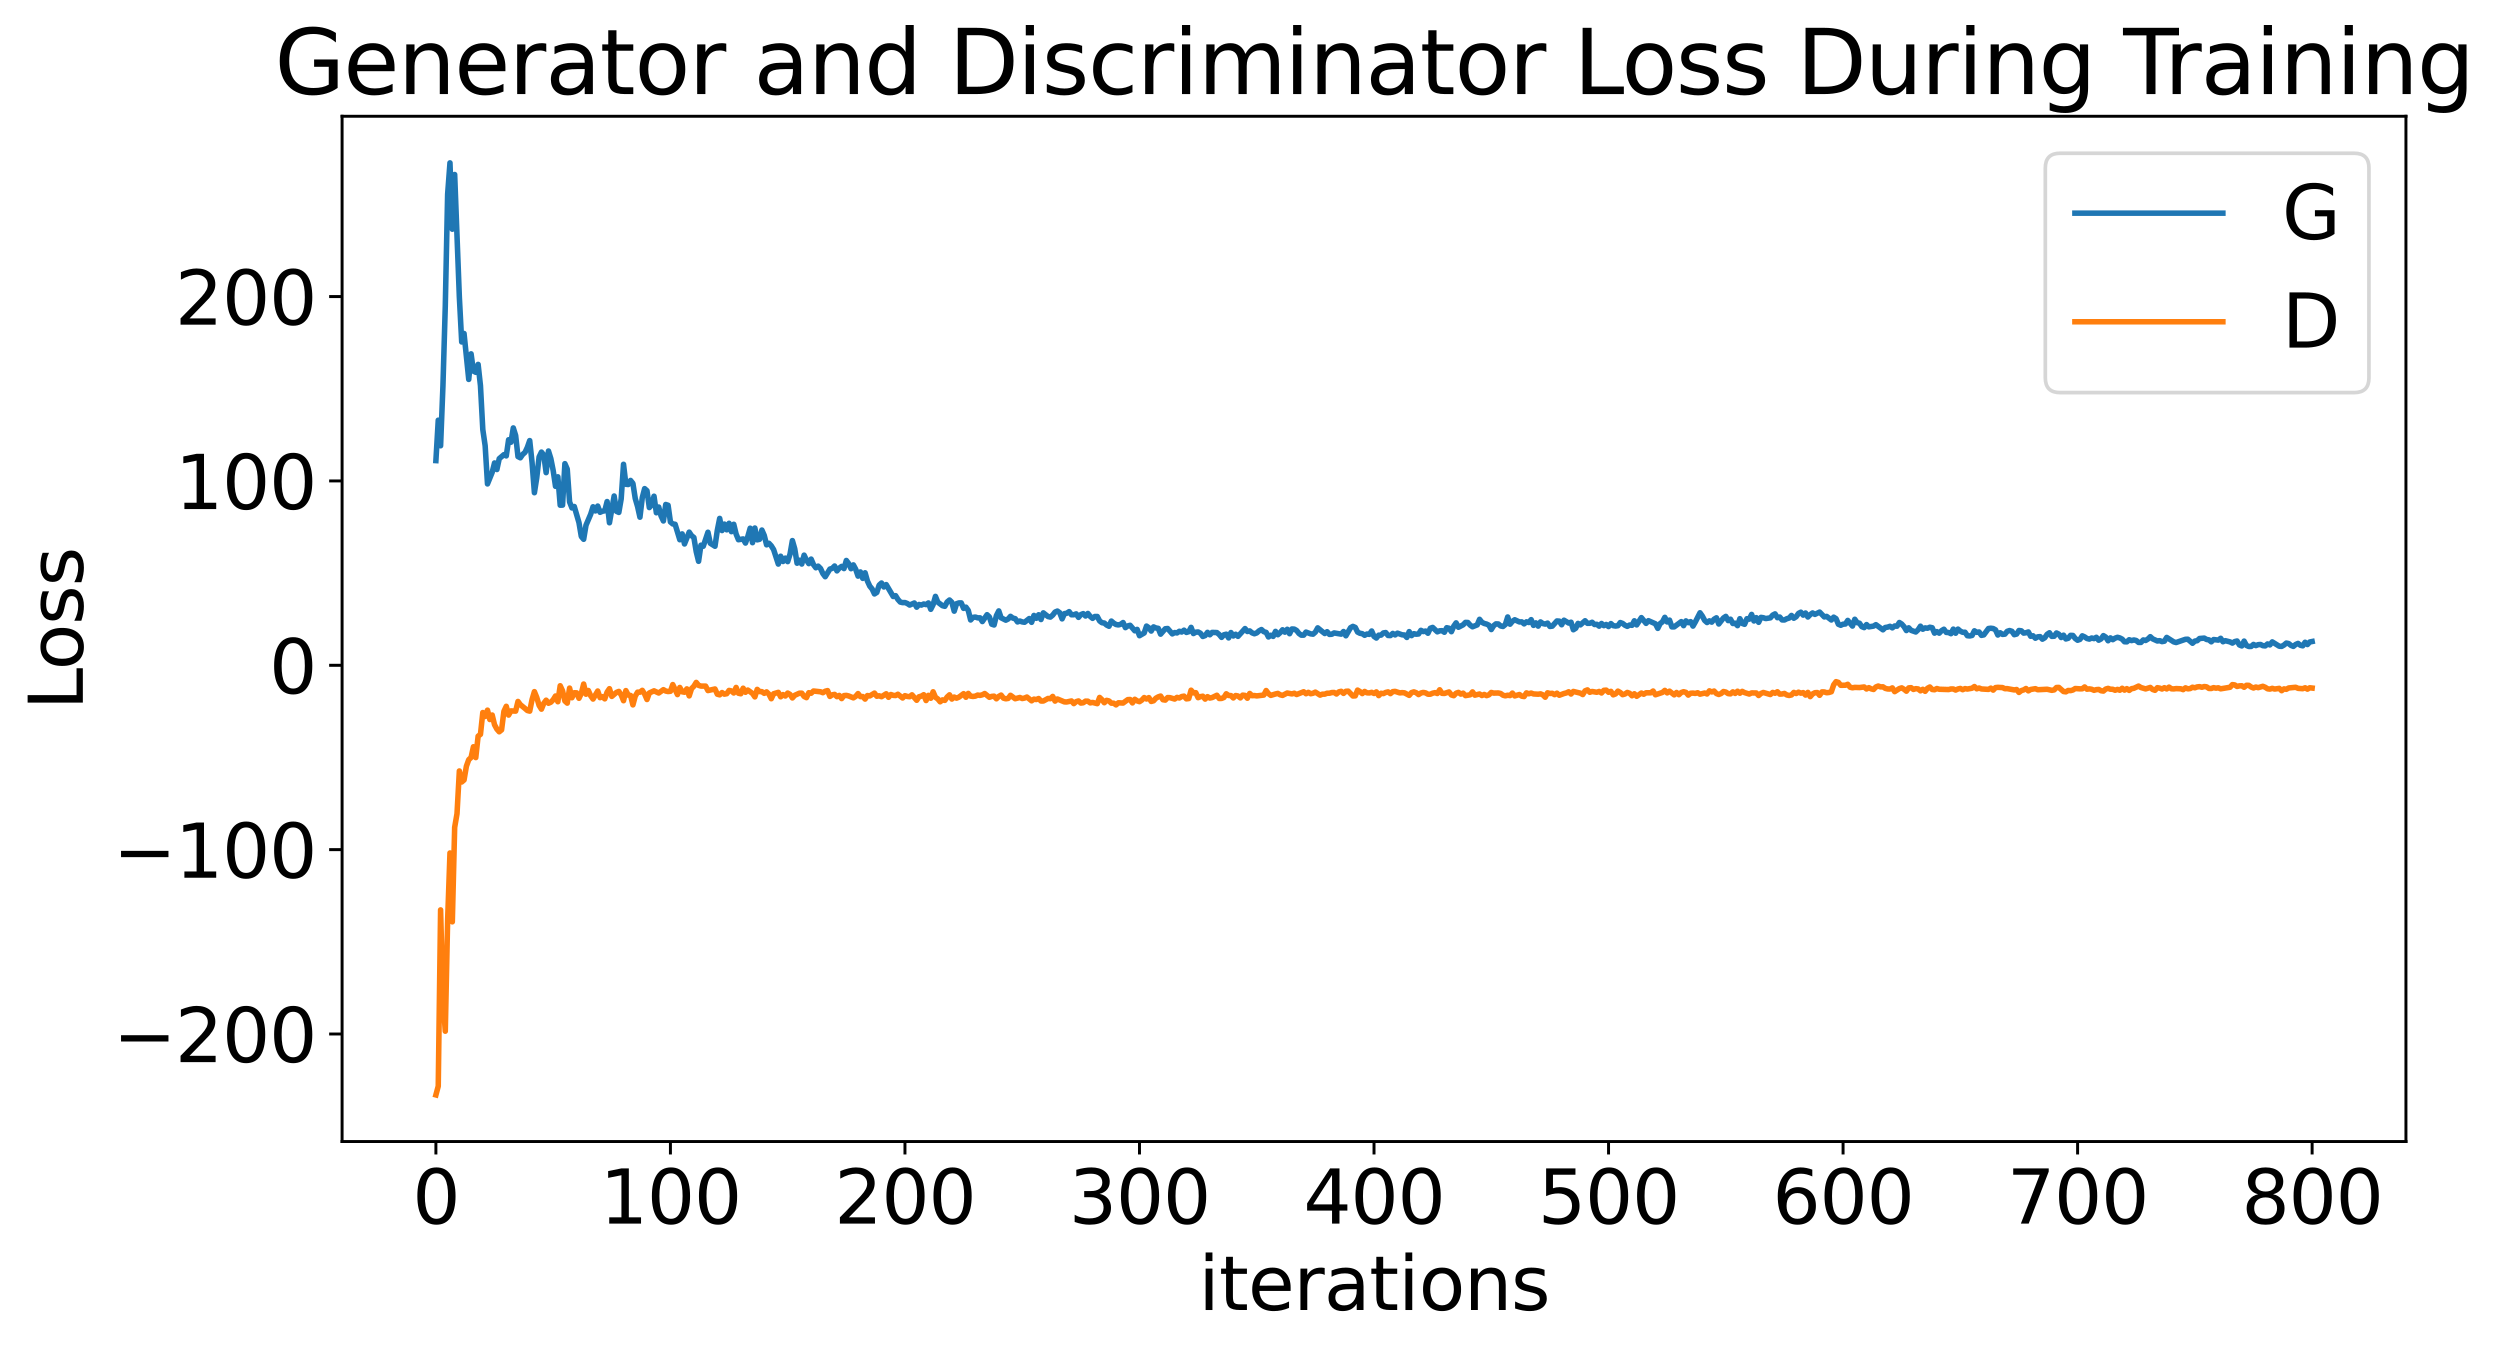 <?xml version="1.0" encoding="utf-8" standalone="no"?>
<!DOCTYPE svg PUBLIC "-//W3C//DTD SVG 1.1//EN"
  "http://www.w3.org/Graphics/SVG/1.1/DTD/svg11.dtd">
<svg xmlns:xlink="http://www.w3.org/1999/xlink" width="675.923pt" height="365.549pt" viewBox="0 0 675.923 365.549" xmlns="http://www.w3.org/2000/svg" version="1.1">
 <defs>
  <style type="text/css">*{stroke-linejoin: round; stroke-linecap: butt}</style>
 </defs>
 <g id="figure_1">
  <g id="patch_1">
   <path d="M 0 365.549 
L 675.923 365.549 
L 675.923 -0 
L 0 -0 
z
" style="fill: #ffffff"/>
  </g>
  <g id="axes_1">
   <g id="patch_2">
    <path d="M 92.491 308.636 
L 650.491 308.636 
L 650.491 31.436 
L 92.491 31.436 
z
" style="fill: #ffffff"/>
   </g>
   <g id="matplotlib.axis_1">
    <g id="xtick_1">
     <g id="line2d_1">
      <defs>
       <path id="m967e44e9aa" d="M 0 0 
L 0 3.5 
" style="stroke: #000000; stroke-width: 0.8"/>
      </defs>
      <g>
       <use xlink:href="#m967e44e9aa" x="117.854" y="308.636" style="stroke: #000000; stroke-width: 0.8"/>
      </g>
     </g>
     <g id="text_1">
      <!-- 0 -->
      <g transform="translate(111.492 330.833) scale(0.2 -0.2)">
       <defs>
        <path id="DejaVuSans-30" d="M 2034 4250 
Q 1547 4250 1301 3770 
Q 1056 3291 1056 2328 
Q 1056 1369 1301 889 
Q 1547 409 2034 409 
Q 2525 409 2770 889 
Q 3016 1369 3016 2328 
Q 3016 3291 2770 3770 
Q 2525 4250 2034 4250 
z
M 2034 4750 
Q 2819 4750 3233 4129 
Q 3647 3509 3647 2328 
Q 3647 1150 3233 529 
Q 2819 -91 2034 -91 
Q 1250 -91 836 529 
Q 422 1150 422 2328 
Q 422 3509 836 4129 
Q 1250 4750 2034 4750 
z
" transform="scale(0.016)"/>
       </defs>
       <use xlink:href="#DejaVuSans-30"/>
      </g>
     </g>
    </g>
    <g id="xtick_2">
     <g id="line2d_2">
      <g>
       <use xlink:href="#m967e44e9aa" x="181.263" y="308.636" style="stroke: #000000; stroke-width: 0.8"/>
      </g>
     </g>
     <g id="text_2">
      <!-- 100 -->
      <g transform="translate(162.176 330.833) scale(0.2 -0.2)">
       <defs>
        <path id="DejaVuSans-31" d="M 794 531 
L 1825 531 
L 1825 4091 
L 703 3866 
L 703 4441 
L 1819 4666 
L 2450 4666 
L 2450 531 
L 3481 531 
L 3481 0 
L 794 0 
L 794 531 
z
" transform="scale(0.016)"/>
       </defs>
       <use xlink:href="#DejaVuSans-31"/>
       <use xlink:href="#DejaVuSans-30" x="63.623"/>
       <use xlink:href="#DejaVuSans-30" x="127.246"/>
      </g>
     </g>
    </g>
    <g id="xtick_3">
     <g id="line2d_3">
      <g>
       <use xlink:href="#m967e44e9aa" x="244.672" y="308.636" style="stroke: #000000; stroke-width: 0.8"/>
      </g>
     </g>
     <g id="text_3">
      <!-- 200 -->
      <g transform="translate(225.585 330.833) scale(0.2 -0.2)">
       <defs>
        <path id="DejaVuSans-32" d="M 1228 531 
L 3431 531 
L 3431 0 
L 469 0 
L 469 531 
Q 828 903 1448 1529 
Q 2069 2156 2228 2338 
Q 2531 2678 2651 2914 
Q 2772 3150 2772 3378 
Q 2772 3750 2511 3984 
Q 2250 4219 1831 4219 
Q 1534 4219 1204 4116 
Q 875 4013 500 3803 
L 500 4441 
Q 881 4594 1212 4672 
Q 1544 4750 1819 4750 
Q 2544 4750 2975 4387 
Q 3406 4025 3406 3419 
Q 3406 3131 3298 2873 
Q 3191 2616 2906 2266 
Q 2828 2175 2409 1742 
Q 1991 1309 1228 531 
z
" transform="scale(0.016)"/>
       </defs>
       <use xlink:href="#DejaVuSans-32"/>
       <use xlink:href="#DejaVuSans-30" x="63.623"/>
       <use xlink:href="#DejaVuSans-30" x="127.246"/>
      </g>
     </g>
    </g>
    <g id="xtick_4">
     <g id="line2d_4">
      <g>
       <use xlink:href="#m967e44e9aa" x="308.082" y="308.636" style="stroke: #000000; stroke-width: 0.8"/>
      </g>
     </g>
     <g id="text_4">
      <!-- 300 -->
      <g transform="translate(288.994 330.833) scale(0.2 -0.2)">
       <defs>
        <path id="DejaVuSans-33" d="M 2597 2516 
Q 3050 2419 3304 2112 
Q 3559 1806 3559 1356 
Q 3559 666 3084 287 
Q 2609 -91 1734 -91 
Q 1441 -91 1130 -33 
Q 819 25 488 141 
L 488 750 
Q 750 597 1062 519 
Q 1375 441 1716 441 
Q 2309 441 2620 675 
Q 2931 909 2931 1356 
Q 2931 1769 2642 2001 
Q 2353 2234 1838 2234 
L 1294 2234 
L 1294 2753 
L 1863 2753 
Q 2328 2753 2575 2939 
Q 2822 3125 2822 3475 
Q 2822 3834 2567 4026 
Q 2313 4219 1838 4219 
Q 1578 4219 1281 4162 
Q 984 4106 628 3988 
L 628 4550 
Q 988 4650 1302 4700 
Q 1616 4750 1894 4750 
Q 2613 4750 3031 4423 
Q 3450 4097 3450 3541 
Q 3450 3153 3228 2886 
Q 3006 2619 2597 2516 
z
" transform="scale(0.016)"/>
       </defs>
       <use xlink:href="#DejaVuSans-33"/>
       <use xlink:href="#DejaVuSans-30" x="63.623"/>
       <use xlink:href="#DejaVuSans-30" x="127.246"/>
      </g>
     </g>
    </g>
    <g id="xtick_5">
     <g id="line2d_5">
      <g>
       <use xlink:href="#m967e44e9aa" x="371.491" y="308.636" style="stroke: #000000; stroke-width: 0.8"/>
      </g>
     </g>
     <g id="text_5">
      <!-- 400 -->
      <g transform="translate(352.403 330.833) scale(0.2 -0.2)">
       <defs>
        <path id="DejaVuSans-34" d="M 2419 4116 
L 825 1625 
L 2419 1625 
L 2419 4116 
z
M 2253 4666 
L 3047 4666 
L 3047 1625 
L 3713 1625 
L 3713 1100 
L 3047 1100 
L 3047 0 
L 2419 0 
L 2419 1100 
L 313 1100 
L 313 1709 
L 2253 4666 
z
" transform="scale(0.016)"/>
       </defs>
       <use xlink:href="#DejaVuSans-34"/>
       <use xlink:href="#DejaVuSans-30" x="63.623"/>
       <use xlink:href="#DejaVuSans-30" x="127.246"/>
      </g>
     </g>
    </g>
    <g id="xtick_6">
     <g id="line2d_6">
      <g>
       <use xlink:href="#m967e44e9aa" x="434.9" y="308.636" style="stroke: #000000; stroke-width: 0.8"/>
      </g>
     </g>
     <g id="text_6">
      <!-- 500 -->
      <g transform="translate(415.812 330.833) scale(0.2 -0.2)">
       <defs>
        <path id="DejaVuSans-35" d="M 691 4666 
L 3169 4666 
L 3169 4134 
L 1269 4134 
L 1269 2991 
Q 1406 3038 1543 3061 
Q 1681 3084 1819 3084 
Q 2600 3084 3056 2656 
Q 3513 2228 3513 1497 
Q 3513 744 3044 326 
Q 2575 -91 1722 -91 
Q 1428 -91 1123 -41 
Q 819 9 494 109 
L 494 744 
Q 775 591 1075 516 
Q 1375 441 1709 441 
Q 2250 441 2565 725 
Q 2881 1009 2881 1497 
Q 2881 1984 2565 2268 
Q 2250 2553 1709 2553 
Q 1456 2553 1204 2497 
Q 953 2441 691 2322 
L 691 4666 
z
" transform="scale(0.016)"/>
       </defs>
       <use xlink:href="#DejaVuSans-35"/>
       <use xlink:href="#DejaVuSans-30" x="63.623"/>
       <use xlink:href="#DejaVuSans-30" x="127.246"/>
      </g>
     </g>
    </g>
    <g id="xtick_7">
     <g id="line2d_7">
      <g>
       <use xlink:href="#m967e44e9aa" x="498.309" y="308.636" style="stroke: #000000; stroke-width: 0.8"/>
      </g>
     </g>
     <g id="text_7">
      <!-- 600 -->
      <g transform="translate(479.221 330.833) scale(0.2 -0.2)">
       <defs>
        <path id="DejaVuSans-36" d="M 2113 2584 
Q 1688 2584 1439 2293 
Q 1191 2003 1191 1497 
Q 1191 994 1439 701 
Q 1688 409 2113 409 
Q 2538 409 2786 701 
Q 3034 994 3034 1497 
Q 3034 2003 2786 2293 
Q 2538 2584 2113 2584 
z
M 3366 4563 
L 3366 3988 
Q 3128 4100 2886 4159 
Q 2644 4219 2406 4219 
Q 1781 4219 1451 3797 
Q 1122 3375 1075 2522 
Q 1259 2794 1537 2939 
Q 1816 3084 2150 3084 
Q 2853 3084 3261 2657 
Q 3669 2231 3669 1497 
Q 3669 778 3244 343 
Q 2819 -91 2113 -91 
Q 1303 -91 875 529 
Q 447 1150 447 2328 
Q 447 3434 972 4092 
Q 1497 4750 2381 4750 
Q 2619 4750 2861 4703 
Q 3103 4656 3366 4563 
z
" transform="scale(0.016)"/>
       </defs>
       <use xlink:href="#DejaVuSans-36"/>
       <use xlink:href="#DejaVuSans-30" x="63.623"/>
       <use xlink:href="#DejaVuSans-30" x="127.246"/>
      </g>
     </g>
    </g>
    <g id="xtick_8">
     <g id="line2d_8">
      <g>
       <use xlink:href="#m967e44e9aa" x="561.718" y="308.636" style="stroke: #000000; stroke-width: 0.8"/>
      </g>
     </g>
     <g id="text_8">
      <!-- 700 -->
      <g transform="translate(542.63 330.833) scale(0.2 -0.2)">
       <defs>
        <path id="DejaVuSans-37" d="M 525 4666 
L 3525 4666 
L 3525 4397 
L 1831 0 
L 1172 0 
L 2766 4134 
L 525 4134 
L 525 4666 
z
" transform="scale(0.016)"/>
       </defs>
       <use xlink:href="#DejaVuSans-37"/>
       <use xlink:href="#DejaVuSans-30" x="63.623"/>
       <use xlink:href="#DejaVuSans-30" x="127.246"/>
      </g>
     </g>
    </g>
    <g id="xtick_9">
     <g id="line2d_9">
      <g>
       <use xlink:href="#m967e44e9aa" x="625.127" y="308.636" style="stroke: #000000; stroke-width: 0.8"/>
      </g>
     </g>
     <g id="text_9">
      <!-- 800 -->
      <g transform="translate(606.039 330.833) scale(0.2 -0.2)">
       <defs>
        <path id="DejaVuSans-38" d="M 2034 2216 
Q 1584 2216 1326 1975 
Q 1069 1734 1069 1313 
Q 1069 891 1326 650 
Q 1584 409 2034 409 
Q 2484 409 2743 651 
Q 3003 894 3003 1313 
Q 3003 1734 2745 1975 
Q 2488 2216 2034 2216 
z
M 1403 2484 
Q 997 2584 770 2862 
Q 544 3141 544 3541 
Q 544 4100 942 4425 
Q 1341 4750 2034 4750 
Q 2731 4750 3128 4425 
Q 3525 4100 3525 3541 
Q 3525 3141 3298 2862 
Q 3072 2584 2669 2484 
Q 3125 2378 3379 2068 
Q 3634 1759 3634 1313 
Q 3634 634 3220 271 
Q 2806 -91 2034 -91 
Q 1263 -91 848 271 
Q 434 634 434 1313 
Q 434 1759 690 2068 
Q 947 2378 1403 2484 
z
M 1172 3481 
Q 1172 3119 1398 2916 
Q 1625 2713 2034 2713 
Q 2441 2713 2670 2916 
Q 2900 3119 2900 3481 
Q 2900 3844 2670 4047 
Q 2441 4250 2034 4250 
Q 1625 4250 1398 4047 
Q 1172 3844 1172 3481 
z
" transform="scale(0.016)"/>
       </defs>
       <use xlink:href="#DejaVuSans-38"/>
       <use xlink:href="#DejaVuSans-30" x="63.623"/>
       <use xlink:href="#DejaVuSans-30" x="127.246"/>
      </g>
     </g>
    </g>
    <g id="text_10">
     <!-- iterations -->
     <g transform="translate(324.036 354.189) scale(0.2 -0.2)">
      <defs>
       <path id="DejaVuSans-69" d="M 603 3500 
L 1178 3500 
L 1178 0 
L 603 0 
L 603 3500 
z
M 603 4863 
L 1178 4863 
L 1178 4134 
L 603 4134 
L 603 4863 
z
" transform="scale(0.016)"/>
       <path id="DejaVuSans-74" d="M 1172 4494 
L 1172 3500 
L 2356 3500 
L 2356 3053 
L 1172 3053 
L 1172 1153 
Q 1172 725 1289 603 
Q 1406 481 1766 481 
L 2356 481 
L 2356 0 
L 1766 0 
Q 1100 0 847 248 
Q 594 497 594 1153 
L 594 3053 
L 172 3053 
L 172 3500 
L 594 3500 
L 594 4494 
L 1172 4494 
z
" transform="scale(0.016)"/>
       <path id="DejaVuSans-65" d="M 3597 1894 
L 3597 1613 
L 953 1613 
Q 991 1019 1311 708 
Q 1631 397 2203 397 
Q 2534 397 2845 478 
Q 3156 559 3463 722 
L 3463 178 
Q 3153 47 2828 -22 
Q 2503 -91 2169 -91 
Q 1331 -91 842 396 
Q 353 884 353 1716 
Q 353 2575 817 3079 
Q 1281 3584 2069 3584 
Q 2775 3584 3186 3129 
Q 3597 2675 3597 1894 
z
M 3022 2063 
Q 3016 2534 2758 2815 
Q 2500 3097 2075 3097 
Q 1594 3097 1305 2825 
Q 1016 2553 972 2059 
L 3022 2063 
z
" transform="scale(0.016)"/>
       <path id="DejaVuSans-72" d="M 2631 2963 
Q 2534 3019 2420 3045 
Q 2306 3072 2169 3072 
Q 1681 3072 1420 2755 
Q 1159 2438 1159 1844 
L 1159 0 
L 581 0 
L 581 3500 
L 1159 3500 
L 1159 2956 
Q 1341 3275 1631 3429 
Q 1922 3584 2338 3584 
Q 2397 3584 2469 3576 
Q 2541 3569 2628 3553 
L 2631 2963 
z
" transform="scale(0.016)"/>
       <path id="DejaVuSans-61" d="M 2194 1759 
Q 1497 1759 1228 1600 
Q 959 1441 959 1056 
Q 959 750 1161 570 
Q 1363 391 1709 391 
Q 2188 391 2477 730 
Q 2766 1069 2766 1631 
L 2766 1759 
L 2194 1759 
z
M 3341 1997 
L 3341 0 
L 2766 0 
L 2766 531 
Q 2569 213 2275 61 
Q 1981 -91 1556 -91 
Q 1019 -91 701 211 
Q 384 513 384 1019 
Q 384 1609 779 1909 
Q 1175 2209 1959 2209 
L 2766 2209 
L 2766 2266 
Q 2766 2663 2505 2880 
Q 2244 3097 1772 3097 
Q 1472 3097 1187 3025 
Q 903 2953 641 2809 
L 641 3341 
Q 956 3463 1253 3523 
Q 1550 3584 1831 3584 
Q 2591 3584 2966 3190 
Q 3341 2797 3341 1997 
z
" transform="scale(0.016)"/>
       <path id="DejaVuSans-6f" d="M 1959 3097 
Q 1497 3097 1228 2736 
Q 959 2375 959 1747 
Q 959 1119 1226 758 
Q 1494 397 1959 397 
Q 2419 397 2687 759 
Q 2956 1122 2956 1747 
Q 2956 2369 2687 2733 
Q 2419 3097 1959 3097 
z
M 1959 3584 
Q 2709 3584 3137 3096 
Q 3566 2609 3566 1747 
Q 3566 888 3137 398 
Q 2709 -91 1959 -91 
Q 1206 -91 779 398 
Q 353 888 353 1747 
Q 353 2609 779 3096 
Q 1206 3584 1959 3584 
z
" transform="scale(0.016)"/>
       <path id="DejaVuSans-6e" d="M 3513 2113 
L 3513 0 
L 2938 0 
L 2938 2094 
Q 2938 2591 2744 2837 
Q 2550 3084 2163 3084 
Q 1697 3084 1428 2787 
Q 1159 2491 1159 1978 
L 1159 0 
L 581 0 
L 581 3500 
L 1159 3500 
L 1159 2956 
Q 1366 3272 1645 3428 
Q 1925 3584 2291 3584 
Q 2894 3584 3203 3211 
Q 3513 2838 3513 2113 
z
" transform="scale(0.016)"/>
       <path id="DejaVuSans-73" d="M 2834 3397 
L 2834 2853 
Q 2591 2978 2328 3040 
Q 2066 3103 1784 3103 
Q 1356 3103 1142 2972 
Q 928 2841 928 2578 
Q 928 2378 1081 2264 
Q 1234 2150 1697 2047 
L 1894 2003 
Q 2506 1872 2764 1633 
Q 3022 1394 3022 966 
Q 3022 478 2636 193 
Q 2250 -91 1575 -91 
Q 1294 -91 989 -36 
Q 684 19 347 128 
L 347 722 
Q 666 556 975 473 
Q 1284 391 1588 391 
Q 1994 391 2212 530 
Q 2431 669 2431 922 
Q 2431 1156 2273 1281 
Q 2116 1406 1581 1522 
L 1381 1569 
Q 847 1681 609 1914 
Q 372 2147 372 2553 
Q 372 3047 722 3315 
Q 1072 3584 1716 3584 
Q 2034 3584 2315 3537 
Q 2597 3491 2834 3397 
z
" transform="scale(0.016)"/>
      </defs>
      <use xlink:href="#DejaVuSans-69"/>
      <use xlink:href="#DejaVuSans-74" x="27.783"/>
      <use xlink:href="#DejaVuSans-65" x="66.992"/>
      <use xlink:href="#DejaVuSans-72" x="128.516"/>
      <use xlink:href="#DejaVuSans-61" x="169.629"/>
      <use xlink:href="#DejaVuSans-74" x="230.908"/>
      <use xlink:href="#DejaVuSans-69" x="270.117"/>
      <use xlink:href="#DejaVuSans-6f" x="297.9"/>
      <use xlink:href="#DejaVuSans-6e" x="359.082"/>
      <use xlink:href="#DejaVuSans-73" x="422.461"/>
     </g>
    </g>
   </g>
   <g id="matplotlib.axis_2">
    <g id="ytick_1">
     <g id="line2d_10">
      <defs>
       <path id="m897bf41851" d="M 0 0 
L -3.5 0 
" style="stroke: #000000; stroke-width: 0.8"/>
      </defs>
      <g>
       <use xlink:href="#m897bf41851" x="92.491" y="279.563" style="stroke: #000000; stroke-width: 0.8"/>
      </g>
     </g>
     <g id="text_11">
      <!-- −200 -->
      <g transform="translate(30.556 287.161) scale(0.2 -0.2)">
       <defs>
        <path id="DejaVuSans-2212" d="M 678 2272 
L 4684 2272 
L 4684 1741 
L 678 1741 
L 678 2272 
z
" transform="scale(0.016)"/>
       </defs>
       <use xlink:href="#DejaVuSans-2212"/>
       <use xlink:href="#DejaVuSans-32" x="83.789"/>
       <use xlink:href="#DejaVuSans-30" x="147.412"/>
       <use xlink:href="#DejaVuSans-30" x="211.035"/>
      </g>
     </g>
    </g>
    <g id="ytick_2">
     <g id="line2d_11">
      <g>
       <use xlink:href="#m897bf41851" x="92.491" y="229.718" style="stroke: #000000; stroke-width: 0.8"/>
      </g>
     </g>
     <g id="text_12">
      <!-- −100 -->
      <g transform="translate(30.556 237.317) scale(0.2 -0.2)">
       <use xlink:href="#DejaVuSans-2212"/>
       <use xlink:href="#DejaVuSans-31" x="83.789"/>
       <use xlink:href="#DejaVuSans-30" x="147.412"/>
       <use xlink:href="#DejaVuSans-30" x="211.035"/>
      </g>
     </g>
    </g>
    <g id="ytick_3">
     <g id="line2d_12">
      <g>
       <use xlink:href="#m897bf41851" x="92.491" y="179.874" style="stroke: #000000; stroke-width: 0.8"/>
      </g>
     </g>
     <g id="text_13">
      <!-- 0 -->
      <g transform="translate(72.766 187.472) scale(0.2 -0.2)">
       <use xlink:href="#DejaVuSans-30"/>
      </g>
     </g>
    </g>
    <g id="ytick_4">
     <g id="line2d_13">
      <g>
       <use xlink:href="#m897bf41851" x="92.491" y="130.029" style="stroke: #000000; stroke-width: 0.8"/>
      </g>
     </g>
     <g id="text_14">
      <!-- 100 -->
      <g transform="translate(47.316 137.628) scale(0.2 -0.2)">
       <use xlink:href="#DejaVuSans-31"/>
       <use xlink:href="#DejaVuSans-30" x="63.623"/>
       <use xlink:href="#DejaVuSans-30" x="127.246"/>
      </g>
     </g>
    </g>
    <g id="ytick_5">
     <g id="line2d_14">
      <g>
       <use xlink:href="#m897bf41851" x="92.491" y="80.185" style="stroke: #000000; stroke-width: 0.8"/>
      </g>
     </g>
     <g id="text_15">
      <!-- 200 -->
      <g transform="translate(47.316 87.783) scale(0.2 -0.2)">
       <use xlink:href="#DejaVuSans-32"/>
       <use xlink:href="#DejaVuSans-30" x="63.623"/>
       <use xlink:href="#DejaVuSans-30" x="127.246"/>
      </g>
     </g>
    </g>
    <g id="text_16">
     <!-- Loss -->
     <g transform="translate(22.397 191.971) rotate(-90) scale(0.2 -0.2)">
      <defs>
       <path id="DejaVuSans-4c" d="M 628 4666 
L 1259 4666 
L 1259 531 
L 3531 531 
L 3531 0 
L 628 0 
L 628 4666 
z
" transform="scale(0.016)"/>
      </defs>
      <use xlink:href="#DejaVuSans-4c"/>
      <use xlink:href="#DejaVuSans-6f" x="53.963"/>
      <use xlink:href="#DejaVuSans-73" x="115.145"/>
      <use xlink:href="#DejaVuSans-73" x="167.244"/>
     </g>
    </g>
   </g>
   <g id="line2d_15">
    <path d="M 117.854 124.532 
L 118.488 113.612 
L 119.122 120.52 
L 119.757 104.349 
L 120.391 82.759 
L 121.025 52.517 
L 121.659 44.036 
L 122.293 61.97 
L 122.927 47.185 
L 124.195 80.314 
L 124.829 92.451 
L 125.463 90.17 
L 126.732 102.578 
L 127.366 95.671 
L 128 100.332 
L 128.634 100.663 
L 129.268 98.525 
L 129.902 104.282 
L 130.536 116.143 
L 131.17 120.516 
L 131.804 130.835 
L 133.072 127.699 
L 133.707 125.168 
L 134.341 126.944 
L 134.975 124.006 
L 136.243 122.924 
L 136.877 123.258 
L 137.511 118.899 
L 138.145 119.564 
L 138.779 115.7 
L 139.413 117.745 
L 140.047 123.443 
L 140.682 123.775 
L 141.316 122.858 
L 141.95 122.302 
L 142.584 120.942 
L 143.218 119.124 
L 143.852 125.018 
L 144.486 133.214 
L 145.12 129.162 
L 145.754 123.543 
L 146.388 122.232 
L 147.022 123.024 
L 147.657 127.785 
L 148.291 121.941 
L 148.925 123.982 
L 149.559 127.194 
L 150.193 131.485 
L 150.827 128.918 
L 151.461 136.59 
L 152.095 136.567 
L 152.729 125.362 
L 153.363 126.824 
L 153.997 135.707 
L 154.632 137.327 
L 155.266 136.946 
L 156.534 141.298 
L 157.168 145.048 
L 157.802 145.805 
L 158.436 141.998 
L 159.704 139.026 
L 160.338 137.02 
L 160.972 138.139 
L 161.607 136.828 
L 162.241 138.508 
L 162.875 138.221 
L 163.509 138.102 
L 164.143 135.609 
L 164.777 141.339 
L 166.045 134.107 
L 166.679 138.243 
L 167.313 138.539 
L 167.947 134.882 
L 168.582 125.535 
L 169.216 130.929 
L 169.85 130.996 
L 170.484 129.896 
L 171.118 130.702 
L 171.752 134.782 
L 172.386 136.965 
L 173.02 139.834 
L 173.654 134.539 
L 174.288 132.113 
L 174.922 132.679 
L 175.557 137.227 
L 176.191 136.509 
L 176.825 134.165 
L 177.459 138.634 
L 178.093 137.087 
L 178.727 139.481 
L 179.361 140.848 
L 179.995 136.401 
L 180.629 136.61 
L 181.263 141.12 
L 181.897 141.657 
L 182.532 141.745 
L 183.8 145.931 
L 184.434 144.354 
L 185.068 147.068 
L 186.336 143.873 
L 186.97 144.823 
L 187.604 145.322 
L 188.238 149.161 
L 188.872 151.758 
L 189.507 147.409 
L 190.141 147.688 
L 191.409 143.905 
L 192.043 146.885 
L 193.311 147.688 
L 193.945 143.358 
L 194.579 140.161 
L 195.213 143.441 
L 195.847 141.701 
L 196.482 143.244 
L 197.116 141.486 
L 197.75 143.744 
L 198.384 141.753 
L 199.018 144.378 
L 199.652 145.925 
L 200.92 145.71 
L 201.554 146.822 
L 202.188 145.066 
L 202.822 142.813 
L 203.457 146.723 
L 204.091 142.763 
L 204.725 145.959 
L 205.359 145.805 
L 205.993 143.312 
L 206.627 144.758 
L 207.261 147.303 
L 207.895 146.891 
L 208.529 147.575 
L 209.163 148.595 
L 210.432 152.507 
L 211.066 150.388 
L 211.7 151.806 
L 212.334 150.903 
L 212.968 151.841 
L 213.602 149.806 
L 214.236 146.162 
L 214.87 148.368 
L 215.504 152.273 
L 216.138 151.466 
L 216.772 152.492 
L 217.407 150.095 
L 218.041 151.431 
L 218.675 152.384 
L 219.309 151.164 
L 219.943 152.662 
L 220.577 153.505 
L 221.211 153.07 
L 221.845 153.701 
L 222.479 155.076 
L 223.113 155.925 
L 224.382 153.861 
L 225.016 153.674 
L 225.65 153.035 
L 226.284 154.347 
L 226.918 153.599 
L 227.552 153.138 
L 228.186 153.719 
L 228.82 151.537 
L 229.454 152.382 
L 230.088 153.755 
L 230.722 152.731 
L 231.357 153.913 
L 231.991 155.763 
L 232.625 154.636 
L 233.259 156.375 
L 233.893 154.863 
L 234.527 157.097 
L 235.161 158.475 
L 235.795 159.246 
L 236.429 160.579 
L 237.063 160.178 
L 237.697 158.199 
L 238.332 157.633 
L 238.966 158.695 
L 239.6 158.059 
L 241.502 161.274 
L 242.136 161.05 
L 242.77 162.073 
L 243.404 162.78 
L 244.038 162.932 
L 244.672 162.91 
L 245.307 163.164 
L 245.941 163.59 
L 247.209 163.029 
L 247.843 164.161 
L 248.477 163.437 
L 249.111 163.598 
L 249.745 163.303 
L 250.379 163.467 
L 251.013 163.018 
L 251.647 164.735 
L 252.282 163.475 
L 252.916 161.245 
L 253.55 162.806 
L 254.818 163.762 
L 255.452 163.923 
L 256.086 162.747 
L 256.72 162.226 
L 257.354 162.846 
L 257.988 165.236 
L 258.622 163.231 
L 259.257 163.011 
L 259.891 163.004 
L 260.525 164.481 
L 261.159 164.159 
L 261.793 165.051 
L 262.427 167.617 
L 263.061 166.928 
L 263.695 166.829 
L 264.329 167.045 
L 264.963 167.041 
L 265.597 168.045 
L 266.866 166.199 
L 267.5 166.801 
L 268.134 168.76 
L 268.768 168.974 
L 269.402 166.435 
L 270.036 165.174 
L 270.67 167.037 
L 271.938 167.676 
L 272.572 167.355 
L 273.207 166.638 
L 273.841 167.117 
L 274.475 167.267 
L 275.109 168.15 
L 275.743 167.909 
L 276.377 168.147 
L 277.011 168.238 
L 278.279 167.241 
L 278.913 168.253 
L 279.547 166.4 
L 280.182 167.17 
L 280.816 166.21 
L 281.45 167.497 
L 282.084 165.699 
L 283.352 166.699 
L 283.986 166.841 
L 284.62 166.31 
L 285.254 165.48 
L 285.888 165.215 
L 286.522 165.669 
L 287.157 167.322 
L 287.791 165.914 
L 288.425 165.804 
L 289.059 165.368 
L 289.693 166.22 
L 290.327 166.206 
L 290.961 165.972 
L 291.595 166.914 
L 292.229 166.17 
L 292.863 165.912 
L 293.497 166.548 
L 294.132 165.863 
L 294.766 166.657 
L 295.4 167.182 
L 296.034 166.678 
L 296.668 166.676 
L 297.302 167.876 
L 297.936 168.366 
L 298.57 168.45 
L 299.204 168.998 
L 299.838 169.32 
L 300.472 167.923 
L 301.107 168.469 
L 301.741 168.844 
L 302.375 168.961 
L 303.009 168.782 
L 303.643 168.317 
L 304.277 169.689 
L 304.911 169.234 
L 305.545 169.061 
L 306.813 170.547 
L 307.447 170.172 
L 308.082 171.878 
L 309.35 171.137 
L 309.984 169.278 
L 310.618 169.726 
L 311.252 170.616 
L 311.886 169.496 
L 312.52 169.783 
L 313.154 169.89 
L 313.788 171.457 
L 315.057 170.001 
L 315.691 169.927 
L 316.959 171.38 
L 317.593 171.029 
L 318.227 171.125 
L 318.861 170.681 
L 319.495 170.877 
L 320.129 170.384 
L 320.763 170.987 
L 321.397 170.792 
L 322.032 169.625 
L 322.666 171.289 
L 323.3 170.927 
L 323.934 170.865 
L 324.568 171.212 
L 325.202 172.079 
L 325.836 171.845 
L 326.47 170.971 
L 327.104 171.625 
L 327.738 170.984 
L 329.007 171.029 
L 329.641 171.561 
L 330.275 172.322 
L 330.909 171.628 
L 331.543 171.468 
L 332.177 172.468 
L 332.811 171.026 
L 333.445 171.947 
L 334.079 171.484 
L 334.713 172.05 
L 335.982 170.66 
L 336.616 169.948 
L 337.25 170.734 
L 337.884 170.584 
L 338.518 171.103 
L 339.152 171.348 
L 339.786 171.12 
L 340.42 170.559 
L 341.054 170.211 
L 341.688 170.789 
L 342.322 170.98 
L 342.957 172.212 
L 343.591 171.754 
L 344.225 172.058 
L 344.859 170.71 
L 345.493 171.61 
L 346.127 171.046 
L 346.761 170.276 
L 347.395 170.921 
L 348.029 170.143 
L 348.663 171.336 
L 349.297 170.059 
L 349.932 170.093 
L 350.566 170.47 
L 351.2 171.274 
L 351.834 171.728 
L 352.468 171.723 
L 353.102 170.899 
L 354.37 171.378 
L 355.004 171.46 
L 355.638 170.901 
L 356.272 169.755 
L 357.541 170.795 
L 358.175 171.284 
L 358.809 170.797 
L 359.443 171.525 
L 360.077 171.481 
L 360.711 171.125 
L 362.613 171.451 
L 363.247 170.747 
L 363.882 171.894 
L 365.15 169.706 
L 365.784 169.358 
L 366.418 169.628 
L 367.052 170.895 
L 367.686 171.221 
L 368.32 171.328 
L 368.954 171.762 
L 369.588 171.42 
L 370.222 171.51 
L 370.857 170.605 
L 371.491 172.064 
L 372.125 172.504 
L 372.759 171.731 
L 373.393 171.718 
L 374.027 171.127 
L 374.661 171.028 
L 375.295 171.814 
L 375.929 171.843 
L 376.563 171.261 
L 377.197 171.662 
L 377.832 171.188 
L 379.1 171.638 
L 379.734 171.681 
L 380.368 172.343 
L 381.002 170.773 
L 381.636 171.851 
L 382.27 171.336 
L 382.904 171.471 
L 383.538 171.404 
L 384.172 170.429 
L 384.807 170.752 
L 385.441 170.623 
L 386.075 171.205 
L 386.709 169.869 
L 387.343 169.637 
L 388.611 170.828 
L 389.245 170.552 
L 389.879 170.519 
L 390.513 170.942 
L 391.147 169.719 
L 391.782 169.863 
L 392.416 170.789 
L 393.05 169.309 
L 393.684 168.405 
L 394.318 169.593 
L 395.586 168.929 
L 396.22 168.277 
L 396.854 168.304 
L 397.488 169.014 
L 398.122 169.461 
L 399.391 168.954 
L 400.025 167.445 
L 400.659 168.252 
L 401.293 168.569 
L 401.927 168.73 
L 402.561 169.044 
L 403.195 170.208 
L 403.829 169.181 
L 404.463 168.673 
L 405.097 168.708 
L 405.732 169.243 
L 406.366 169.377 
L 407 168.851 
L 407.634 166.813 
L 408.268 168.761 
L 408.902 168 
L 409.536 167.565 
L 410.804 168.156 
L 411.438 168.132 
L 412.072 168.675 
L 412.707 168.119 
L 413.341 168.305 
L 413.975 167.536 
L 414.609 169.079 
L 415.243 168.406 
L 415.877 169.281 
L 416.511 168.148 
L 417.145 168.594 
L 417.779 168.733 
L 418.413 168.471 
L 419.047 169.372 
L 419.682 169.293 
L 420.95 167.888 
L 421.584 167.937 
L 422.218 168.913 
L 422.852 167.686 
L 424.12 168.453 
L 424.754 168.226 
L 425.388 170.263 
L 426.022 169.858 
L 426.657 168.551 
L 427.291 168.947 
L 428.559 167.837 
L 429.193 168.529 
L 429.827 168.526 
L 430.461 168.242 
L 431.095 168.846 
L 431.729 168.793 
L 432.363 169.295 
L 432.997 168.568 
L 433.632 169.157 
L 434.266 168.842 
L 434.9 169.404 
L 435.534 168.601 
L 436.168 169.158 
L 436.802 169.262 
L 437.436 169.167 
L 438.07 168.319 
L 438.704 168.554 
L 439.338 169.044 
L 439.972 169.344 
L 440.607 168.986 
L 441.241 169.063 
L 441.875 167.845 
L 442.509 168.952 
L 443.777 166.987 
L 445.045 168.536 
L 445.679 167.813 
L 447.582 168.654 
L 448.216 169.891 
L 448.85 168.602 
L 449.484 168.123 
L 450.118 166.913 
L 450.752 168.156 
L 451.386 167.662 
L 452.02 169.488 
L 452.654 169.486 
L 454.557 168.073 
L 455.191 169.155 
L 455.825 167.874 
L 456.459 168.346 
L 457.093 168.077 
L 457.727 169.272 
L 458.361 168.161 
L 459.629 165.679 
L 460.263 166.577 
L 460.897 167.756 
L 461.532 168.312 
L 462.166 167.853 
L 462.8 168.206 
L 463.434 167.42 
L 464.068 167.037 
L 464.702 168.705 
L 465.97 167.087 
L 466.604 166.654 
L 467.238 167.786 
L 467.872 167.416 
L 468.507 168.57 
L 469.141 168.491 
L 469.775 169.155 
L 470.409 167.279 
L 471.043 168.56 
L 471.677 168.788 
L 472.311 167.281 
L 472.945 167.404 
L 473.579 166.122 
L 474.213 167.891 
L 474.847 166.997 
L 475.482 168.253 
L 476.116 166.923 
L 476.75 167.016 
L 477.384 167.241 
L 478.652 167.045 
L 479.286 166.305 
L 479.92 165.976 
L 480.554 167.001 
L 481.188 166.834 
L 481.822 167.605 
L 482.457 167.629 
L 483.091 167.288 
L 483.725 167.104 
L 484.359 166.398 
L 484.993 167.148 
L 485.627 166.744 
L 486.261 165.842 
L 486.895 165.519 
L 487.529 166.31 
L 488.163 165.741 
L 488.797 166.816 
L 489.432 166.165 
L 490.066 165.723 
L 490.7 166.108 
L 491.968 165.49 
L 493.236 166.795 
L 493.87 166.654 
L 495.138 167.621 
L 495.772 166.864 
L 496.407 167.267 
L 497.041 168.778 
L 497.675 169.055 
L 498.309 168.762 
L 498.943 168.711 
L 499.577 167.743 
L 500.845 169.265 
L 501.479 167.433 
L 502.113 168.345 
L 502.747 168.503 
L 503.382 169.431 
L 504.016 169.685 
L 504.65 168.871 
L 505.284 169.484 
L 506.552 169.279 
L 507.186 168.892 
L 509.088 170.281 
L 509.722 169.651 
L 510.357 169.556 
L 510.991 169.332 
L 511.625 169.753 
L 512.259 169.246 
L 512.893 169.301 
L 513.527 168.308 
L 514.161 168.719 
L 514.795 169.429 
L 515.429 170.479 
L 516.063 169.746 
L 516.697 170.423 
L 517.966 170.868 
L 518.6 170.271 
L 519.234 169.304 
L 519.868 170.119 
L 520.502 169.768 
L 521.136 169.858 
L 521.77 169.587 
L 522.404 169.717 
L 523.038 171.182 
L 523.672 170.773 
L 524.307 171.187 
L 524.941 170.514 
L 525.575 170.129 
L 526.209 170.984 
L 526.843 171.018 
L 527.477 171.33 
L 528.111 170.098 
L 528.745 171.202 
L 529.379 170.095 
L 530.013 170.642 
L 530.647 170.955 
L 531.282 170.938 
L 531.916 171.877 
L 532.55 171.941 
L 533.184 171.802 
L 533.818 170.554 
L 534.452 170.961 
L 535.086 170.872 
L 535.72 171.782 
L 536.354 171.653 
L 537.622 169.935 
L 538.257 169.855 
L 538.891 169.939 
L 539.525 170.29 
L 540.159 171.688 
L 540.793 171.086 
L 541.427 171.52 
L 542.061 171.452 
L 542.695 170.691 
L 543.329 170.478 
L 543.963 170.687 
L 544.597 171.598 
L 545.232 171.429 
L 545.866 170.469 
L 546.5 170.552 
L 547.134 171.171 
L 547.768 171.077 
L 548.402 170.857 
L 549.036 172.027 
L 549.67 171.897 
L 550.304 172.553 
L 550.938 172.187 
L 551.572 172.12 
L 552.207 172.813 
L 552.841 172.432 
L 553.475 171.505 
L 554.109 171.079 
L 554.743 172.052 
L 555.377 172.019 
L 556.011 171.139 
L 556.645 171.457 
L 557.279 172.361 
L 557.913 171.736 
L 558.547 172.753 
L 559.182 172.572 
L 559.816 171.778 
L 560.45 171.812 
L 561.084 172.632 
L 561.718 173.099 
L 562.352 172.871 
L 562.986 171.912 
L 563.62 172.195 
L 564.254 172.633 
L 564.888 172.796 
L 565.522 172.499 
L 566.157 172.658 
L 566.791 172.306 
L 567.425 173.088 
L 568.059 172.752 
L 568.693 171.854 
L 569.327 172.249 
L 569.961 173.238 
L 570.595 172.466 
L 571.229 172.944 
L 571.863 172.539 
L 572.497 172.308 
L 573.132 172.476 
L 573.766 172.806 
L 574.4 173.51 
L 575.034 173.535 
L 575.668 172.966 
L 576.302 173.196 
L 576.936 173.029 
L 577.57 173.17 
L 578.204 173.694 
L 578.838 173.696 
L 579.472 173.026 
L 580.107 173.164 
L 580.741 172.774 
L 581.375 172.144 
L 582.009 172.728 
L 583.277 173.301 
L 583.911 173.212 
L 584.545 173.474 
L 585.179 173.355 
L 585.813 172.341 
L 587.716 173.546 
L 588.35 173.717 
L 590.886 172.846 
L 591.52 172.831 
L 592.788 173.915 
L 593.422 173.329 
L 594.057 173.221 
L 594.691 172.634 
L 595.959 172.525 
L 596.593 172.9 
L 597.227 172.995 
L 597.861 173.527 
L 598.495 172.911 
L 599.763 173.067 
L 600.397 172.58 
L 601.032 173.507 
L 601.666 173.224 
L 602.934 173.55 
L 603.568 173.87 
L 604.202 173.464 
L 604.836 173.31 
L 605.47 174.37 
L 606.104 174.642 
L 606.738 173.337 
L 607.372 174.512 
L 608.007 174.79 
L 608.641 174.779 
L 609.275 174.237 
L 609.909 174.549 
L 610.543 174.3 
L 611.177 174.251 
L 611.811 174.572 
L 612.445 174.631 
L 613.079 174.101 
L 613.713 174.359 
L 614.347 173.547 
L 616.25 174.726 
L 616.884 174.763 
L 617.518 174.404 
L 618.152 173.869 
L 618.786 174.002 
L 619.42 174.499 
L 620.054 174.762 
L 620.688 174.238 
L 621.322 173.961 
L 621.957 174.457 
L 622.591 174.608 
L 623.225 173.651 
L 623.859 174.263 
L 624.493 173.571 
L 625.127 173.446 
L 625.127 173.446 
" clip-path="url(#pfc25564652)" style="fill: none; stroke: #1f77b4; stroke-width: 1.5; stroke-linecap: square"/>
   </g>
   <g id="line2d_16">
    <path d="M 117.854 296.036 
L 118.488 293.671 
L 119.122 246.012 
L 119.757 269.986 
L 120.391 278.805 
L 121.025 248.797 
L 121.659 230.62 
L 122.293 249.231 
L 122.927 223.688 
L 123.561 220.005 
L 124.195 208.448 
L 124.829 211.428 
L 125.463 210.882 
L 126.097 207.173 
L 126.732 205.398 
L 127.366 204.796 
L 128 201.902 
L 128.634 204.825 
L 129.268 199.04 
L 129.902 198.543 
L 130.536 192.65 
L 131.17 193.698 
L 131.804 192.007 
L 132.438 194.532 
L 133.072 193.321 
L 133.707 195.95 
L 134.341 197.127 
L 134.975 197.852 
L 135.609 197.332 
L 136.243 192.322 
L 136.877 190.968 
L 137.511 193.335 
L 138.145 192.208 
L 139.413 192.262 
L 140.047 189.654 
L 140.682 190.521 
L 141.95 191.553 
L 142.584 192.104 
L 143.218 192.268 
L 143.852 189.139 
L 144.486 187.001 
L 145.12 188.56 
L 145.754 190.703 
L 146.388 191.731 
L 147.022 190.153 
L 147.657 189.313 
L 148.291 190.141 
L 148.925 189.86 
L 149.559 189.2 
L 150.193 188.182 
L 150.827 189.725 
L 151.461 185.409 
L 152.095 186.784 
L 152.729 189.527 
L 153.363 190.101 
L 153.997 186.044 
L 154.632 188.646 
L 155.266 187.302 
L 155.9 187.323 
L 156.534 188.795 
L 157.168 187.483 
L 157.802 184.947 
L 158.436 187.694 
L 159.07 186.692 
L 159.704 188.119 
L 160.338 189 
L 161.607 186.832 
L 162.241 188.621 
L 162.875 188.361 
L 163.509 188.945 
L 164.143 187.132 
L 164.777 186.202 
L 165.411 188.284 
L 166.679 187.197 
L 167.313 186.938 
L 167.947 187.869 
L 168.582 189.449 
L 169.216 186.719 
L 169.85 187.926 
L 170.484 188.029 
L 171.118 190.578 
L 171.752 188.203 
L 172.386 187.139 
L 173.02 187.142 
L 173.654 186.651 
L 174.288 187.647 
L 174.922 189.12 
L 175.557 187.357 
L 176.825 186.781 
L 178.093 187.369 
L 179.361 186.468 
L 179.995 186.836 
L 180.629 186.971 
L 181.263 186.9 
L 181.897 185.093 
L 183.166 187.795 
L 183.8 185.874 
L 184.434 187.043 
L 185.068 187.16 
L 185.702 186.253 
L 186.336 188.145 
L 186.97 186.174 
L 187.604 185.537 
L 188.238 184.508 
L 188.872 185.289 
L 189.507 185.491 
L 190.775 185.506 
L 191.409 186.707 
L 193.311 186.282 
L 193.945 187.691 
L 194.579 187.862 
L 195.213 187.248 
L 195.847 187.676 
L 196.482 187.56 
L 197.116 186.671 
L 197.75 186.807 
L 198.384 187.358 
L 199.018 185.867 
L 199.652 187.428 
L 200.286 187.569 
L 200.92 186.076 
L 201.554 187.169 
L 202.188 186.573 
L 203.457 187.488 
L 204.091 188.414 
L 204.725 186.392 
L 205.359 186.977 
L 205.993 187.007 
L 206.627 187.455 
L 207.261 187.063 
L 207.895 187.688 
L 208.529 188.914 
L 209.163 187.573 
L 210.432 187.192 
L 211.066 188.389 
L 211.7 187.799 
L 212.334 188.176 
L 212.968 187.386 
L 213.602 187.752 
L 214.236 188.7 
L 214.87 187.993 
L 216.138 187.416 
L 216.772 187.418 
L 217.407 188.303 
L 218.041 188.623 
L 218.675 187.289 
L 219.309 187.427 
L 219.943 186.829 
L 221.845 187.035 
L 222.479 187.284 
L 223.113 186.891 
L 223.747 186.72 
L 224.382 188.287 
L 225.016 187.859 
L 225.65 187.743 
L 226.284 188.356 
L 226.918 188.023 
L 227.552 188.876 
L 228.186 188.073 
L 228.82 188.013 
L 229.454 188.165 
L 230.722 188.68 
L 231.357 188.271 
L 231.991 187.525 
L 232.625 188.342 
L 233.259 188.324 
L 233.893 189.009 
L 234.527 188.057 
L 235.161 188.16 
L 236.429 187.394 
L 237.063 188.24 
L 237.697 188.118 
L 238.332 188.362 
L 239.6 187.58 
L 240.234 188.523 
L 240.868 187.779 
L 241.502 188.005 
L 242.136 188.051 
L 242.77 187.705 
L 244.038 188.714 
L 244.672 188.091 
L 245.307 188.294 
L 245.941 188.373 
L 246.575 187.862 
L 247.843 189.328 
L 248.477 188.385 
L 249.111 188.209 
L 249.745 187.832 
L 250.379 189.397 
L 251.013 188.005 
L 251.647 188.785 
L 252.282 187.041 
L 252.916 188.521 
L 253.55 188.971 
L 254.184 189.739 
L 254.818 189.229 
L 255.452 189.357 
L 256.086 188.446 
L 256.72 187.862 
L 257.354 189.003 
L 257.988 188.465 
L 258.622 188.76 
L 259.257 188.493 
L 260.525 187.552 
L 261.159 188.515 
L 261.793 187.483 
L 262.427 188.209 
L 263.061 188.294 
L 263.695 188.217 
L 264.329 187.923 
L 264.963 188.013 
L 265.597 187.853 
L 266.232 187.512 
L 267.5 188.525 
L 268.134 188.286 
L 268.768 188.224 
L 269.402 188.931 
L 270.036 188.288 
L 270.67 187.93 
L 271.304 188.75 
L 271.938 188.932 
L 272.572 188.828 
L 273.207 187.992 
L 274.475 188.912 
L 275.743 188.582 
L 276.377 188.858 
L 277.011 188.733 
L 277.645 188.461 
L 278.913 189.477 
L 279.547 189.028 
L 280.182 189.132 
L 280.816 188.862 
L 281.45 189.527 
L 282.084 189.536 
L 283.352 188.843 
L 283.986 188.902 
L 284.62 188.297 
L 285.254 189.549 
L 285.888 188.985 
L 287.791 189.775 
L 288.425 189.788 
L 289.693 189.52 
L 290.327 190.233 
L 290.961 189.702 
L 291.595 189.514 
L 292.229 190.084 
L 292.863 190.008 
L 293.497 189.565 
L 294.132 189.583 
L 294.766 190.037 
L 295.4 189.92 
L 296.668 190.246 
L 297.302 188.57 
L 297.936 189.175 
L 298.57 189.991 
L 299.204 189.358 
L 299.838 189.516 
L 300.472 190.117 
L 301.107 190.121 
L 301.741 190.575 
L 302.375 190.013 
L 303.643 190.083 
L 304.911 189.16 
L 305.545 189.123 
L 306.179 190.043 
L 306.813 189.067 
L 307.447 189.495 
L 308.082 189.707 
L 308.716 189.284 
L 309.35 188.606 
L 309.984 188.988 
L 310.618 188.618 
L 311.252 189.644 
L 311.886 189.471 
L 312.52 188.768 
L 313.154 188.414 
L 313.788 188.195 
L 314.422 189.182 
L 315.057 189.286 
L 315.691 188.604 
L 316.325 188.63 
L 317.593 189.001 
L 318.227 188.555 
L 318.861 188.711 
L 319.495 188.331 
L 320.129 188.216 
L 320.763 188.947 
L 321.397 188.869 
L 322.032 186.613 
L 322.666 187.331 
L 323.3 187.279 
L 323.934 188.626 
L 324.568 188.357 
L 325.202 188.237 
L 325.836 189.014 
L 326.47 188.358 
L 327.104 188.733 
L 327.738 188.594 
L 329.007 187.978 
L 329.641 188.853 
L 330.275 188.839 
L 330.909 188.573 
L 331.543 187.581 
L 332.177 188.036 
L 332.811 188.069 
L 333.445 188.701 
L 334.079 188.053 
L 334.713 188.169 
L 335.347 188.687 
L 335.982 187.943 
L 336.616 188.021 
L 337.25 188.779 
L 337.884 187.497 
L 338.518 188.089 
L 339.152 188.053 
L 339.786 188.151 
L 341.688 187.923 
L 342.322 186.703 
L 342.957 187.536 
L 343.591 188.009 
L 344.859 187.627 
L 345.493 187.479 
L 346.127 187.855 
L 346.761 188.016 
L 348.029 187.371 
L 349.297 187.613 
L 349.932 187.426 
L 350.566 187.773 
L 352.468 187.032 
L 353.102 187.56 
L 353.736 187.191 
L 354.37 187.563 
L 355.004 187.427 
L 355.638 187.129 
L 356.907 187.941 
L 357.541 187.68 
L 358.175 187.683 
L 358.809 187.423 
L 359.443 187.429 
L 360.077 187.247 
L 360.711 187.229 
L 361.345 187.632 
L 361.979 187.059 
L 362.613 186.912 
L 363.247 187.47 
L 363.882 186.911 
L 364.516 186.861 
L 365.784 188.173 
L 366.418 188.138 
L 367.052 186.584 
L 367.686 186.98 
L 368.32 187.522 
L 368.954 186.95 
L 369.588 187.321 
L 370.222 187.351 
L 370.857 187.19 
L 371.491 187.487 
L 372.125 187.064 
L 372.759 188.069 
L 373.393 187.439 
L 374.027 187.526 
L 374.661 187.214 
L 375.295 187.065 
L 375.929 187.534 
L 376.563 187 
L 377.197 186.926 
L 378.466 187.338 
L 379.1 187.268 
L 379.734 187.325 
L 381.002 188.006 
L 381.636 187.257 
L 382.27 187.061 
L 382.904 187.294 
L 383.538 187.793 
L 384.172 187.373 
L 384.807 187.208 
L 385.441 187.337 
L 386.075 187.698 
L 386.709 187.696 
L 387.343 187.417 
L 387.977 187.272 
L 388.611 187.498 
L 389.245 186.499 
L 389.879 187.451 
L 390.513 187.487 
L 391.782 187.08 
L 392.416 187.896 
L 393.05 188.091 
L 393.684 187.424 
L 394.318 187.199 
L 394.952 187.66 
L 395.586 187.411 
L 396.22 188.07 
L 397.488 187.85 
L 398.122 187.071 
L 398.757 187.95 
L 400.025 187.633 
L 400.659 188.045 
L 401.293 187.763 
L 401.927 188.078 
L 402.561 187.861 
L 403.195 187.221 
L 403.829 187.392 
L 405.097 187.36 
L 405.732 187.502 
L 406.366 187.963 
L 407 188.131 
L 407.634 187.961 
L 408.268 188.06 
L 408.902 187.395 
L 409.536 188.153 
L 410.804 187.778 
L 411.438 188.222 
L 412.072 188.327 
L 412.707 187.334 
L 413.341 187.575 
L 413.975 187.386 
L 414.609 187.622 
L 415.877 187.692 
L 416.511 187.598 
L 417.145 187.866 
L 417.779 188.502 
L 418.413 187.315 
L 419.047 187.494 
L 419.682 187.451 
L 420.316 187.814 
L 420.95 187.417 
L 421.584 187.975 
L 422.852 187.509 
L 423.486 187.347 
L 424.12 187.041 
L 424.754 187.642 
L 425.388 186.948 
L 427.291 187.407 
L 427.925 187.783 
L 428.559 186.783 
L 429.193 186.525 
L 429.827 187.174 
L 430.461 186.955 
L 431.729 187.17 
L 432.363 186.949 
L 432.997 187.358 
L 433.632 186.647 
L 434.266 186.591 
L 434.9 187.171 
L 435.534 186.922 
L 436.168 187.86 
L 436.802 187.609 
L 437.436 186.862 
L 438.07 187.229 
L 438.704 187.817 
L 439.338 187.636 
L 439.972 187.213 
L 440.607 187.446 
L 441.241 188.112 
L 441.875 187.575 
L 442.509 188.253 
L 443.777 187.376 
L 444.411 187.701 
L 445.045 187.309 
L 446.313 187.314 
L 446.947 186.836 
L 447.582 187.844 
L 449.484 187.209 
L 450.118 186.666 
L 450.752 187.335 
L 451.386 186.874 
L 452.654 187.869 
L 453.288 187.228 
L 453.922 187.824 
L 454.557 187.239 
L 455.191 187.02 
L 455.825 187.197 
L 456.459 187.933 
L 457.093 187.431 
L 457.727 187.394 
L 458.361 187.476 
L 458.995 187.297 
L 459.629 187.683 
L 460.897 187.372 
L 461.532 187.628 
L 462.166 186.783 
L 462.8 187.075 
L 463.434 186.839 
L 464.068 187.516 
L 464.702 187.763 
L 465.336 187.506 
L 465.97 186.969 
L 466.604 187.109 
L 467.238 187.535 
L 467.872 187.599 
L 468.507 187.057 
L 469.141 187.479 
L 469.775 186.89 
L 470.409 187.426 
L 471.043 186.929 
L 471.677 187.257 
L 472.945 187.647 
L 473.579 187.342 
L 474.847 187.365 
L 475.482 188.044 
L 476.116 187.491 
L 476.75 187.225 
L 478.652 187.781 
L 479.286 187.215 
L 479.92 187.432 
L 480.554 187.031 
L 481.188 187.667 
L 481.822 187.633 
L 482.457 187.483 
L 483.091 187.892 
L 483.725 188.03 
L 484.359 187.893 
L 484.993 187.21 
L 485.627 187.498 
L 486.261 187.144 
L 486.895 187.41 
L 487.529 187.265 
L 488.163 187.924 
L 488.797 187.202 
L 489.432 188.344 
L 490.066 187.629 
L 490.7 187.288 
L 491.334 187.25 
L 491.968 187.989 
L 492.602 187.071 
L 493.236 187.082 
L 493.87 187.295 
L 494.504 187.222 
L 495.138 187.029 
L 495.772 185.159 
L 496.407 184.3 
L 497.041 184.5 
L 497.675 185.278 
L 498.943 185.269 
L 499.577 185.015 
L 500.211 185.796 
L 500.845 185.958 
L 501.479 185.848 
L 502.747 185.893 
L 504.016 185.735 
L 504.65 186.276 
L 505.284 185.924 
L 505.918 186.247 
L 506.552 186.411 
L 507.186 185.734 
L 507.82 185.48 
L 508.454 185.718 
L 509.088 185.69 
L 509.722 186.112 
L 510.357 186.273 
L 510.991 186.296 
L 511.625 185.989 
L 512.259 186.997 
L 513.527 186.171 
L 514.161 185.977 
L 514.795 186.357 
L 515.429 186.875 
L 516.063 185.986 
L 516.697 185.924 
L 517.332 186.399 
L 517.966 186.191 
L 518.6 186.267 
L 519.234 186.776 
L 519.868 186.365 
L 520.502 186.908 
L 521.136 186.091 
L 521.77 185.745 
L 522.404 186.419 
L 523.038 186.485 
L 523.672 186.162 
L 524.307 186.353 
L 526.843 186.436 
L 527.477 186.271 
L 528.111 186.28 
L 528.745 186.572 
L 529.379 186.278 
L 530.013 186.139 
L 530.647 186.468 
L 531.282 186.182 
L 531.916 186.297 
L 533.184 186.072 
L 533.818 185.62 
L 534.452 186.232 
L 535.086 186.02 
L 535.72 186.274 
L 537.622 186.39 
L 538.257 186.049 
L 538.891 186.586 
L 539.525 185.908 
L 540.159 185.839 
L 541.427 185.906 
L 542.061 186.203 
L 542.695 186.186 
L 544.597 186.535 
L 545.232 186.426 
L 545.866 187.209 
L 546.5 186.72 
L 547.134 186.525 
L 547.768 186.154 
L 548.402 186.784 
L 549.036 186.408 
L 550.304 186.202 
L 550.938 186.483 
L 553.475 186.353 
L 554.743 186.643 
L 555.377 186.526 
L 556.011 185.881 
L 556.645 185.858 
L 557.913 186.965 
L 558.547 187.053 
L 559.182 186.68 
L 559.816 186.721 
L 560.45 186.555 
L 561.084 186.154 
L 562.352 186.244 
L 562.986 186.222 
L 563.62 185.734 
L 564.254 186.339 
L 564.888 186.254 
L 565.522 186.357 
L 566.157 186.636 
L 566.791 186.455 
L 567.425 186.402 
L 568.059 186.755 
L 568.693 186.846 
L 569.327 186.299 
L 569.961 186.117 
L 570.595 186.346 
L 571.229 186.36 
L 571.863 186.623 
L 572.497 186.389 
L 573.132 186.618 
L 573.766 186.091 
L 574.4 186.587 
L 575.034 186.19 
L 575.668 186.66 
L 576.302 186.198 
L 576.936 186.092 
L 578.204 185.493 
L 578.838 185.887 
L 580.107 186.26 
L 581.375 185.864 
L 582.009 186.417 
L 582.643 186.633 
L 583.277 185.934 
L 583.911 186.048 
L 584.545 186.289 
L 585.179 185.936 
L 585.813 186.266 
L 586.447 185.779 
L 587.082 186.226 
L 587.716 186.262 
L 588.35 186.175 
L 589.618 186.227 
L 590.252 186.452 
L 590.886 185.973 
L 591.52 186.244 
L 592.154 186.169 
L 592.788 185.808 
L 593.422 185.955 
L 594.057 185.719 
L 594.691 185.649 
L 595.325 185.813 
L 595.959 185.623 
L 596.593 185.699 
L 597.227 186.135 
L 597.861 186.149 
L 598.495 185.92 
L 599.129 186.062 
L 599.763 185.964 
L 600.397 186.235 
L 602.934 185.818 
L 603.568 185.098 
L 604.202 185.18 
L 604.836 185.593 
L 605.47 185.437 
L 606.104 185.407 
L 606.738 185.814 
L 607.372 185.288 
L 608.007 185.297 
L 608.641 185.748 
L 609.275 186.012 
L 609.909 185.751 
L 610.543 185.921 
L 611.811 185.554 
L 612.445 185.815 
L 613.079 186.233 
L 613.713 186.316 
L 614.347 186.106 
L 614.982 186.303 
L 616.25 186.116 
L 616.884 186.738 
L 617.518 186.254 
L 618.152 186.364 
L 618.786 186.005 
L 620.688 185.819 
L 621.322 186.107 
L 622.591 186.204 
L 623.225 185.956 
L 623.859 186.325 
L 624.493 185.953 
L 625.127 186.028 
L 625.127 186.028 
" clip-path="url(#pfc25564652)" style="fill: none; stroke: #ff7f0e; stroke-width: 1.5; stroke-linecap: square"/>
   </g>
   <g id="patch_3">
    <path d="M 92.491 308.636 
L 92.491 31.436 
" style="fill: none; stroke: #000000; stroke-width: 0.8; stroke-linejoin: miter; stroke-linecap: square"/>
   </g>
   <g id="patch_4">
    <path d="M 650.491 308.636 
L 650.491 31.436 
" style="fill: none; stroke: #000000; stroke-width: 0.8; stroke-linejoin: miter; stroke-linecap: square"/>
   </g>
   <g id="patch_5">
    <path d="M 92.491 308.636 
L 650.491 308.636 
" style="fill: none; stroke: #000000; stroke-width: 0.8; stroke-linejoin: miter; stroke-linecap: square"/>
   </g>
   <g id="patch_6">
    <path d="M 92.491 31.436 
L 650.491 31.436 
" style="fill: none; stroke: #000000; stroke-width: 0.8; stroke-linejoin: miter; stroke-linecap: square"/>
   </g>
   <g id="text_17">
    <!-- Generator and Discriminator Loss During Training -->
    <g transform="translate(74.258 25.436) scale(0.24 -0.24)">
     <defs>
      <path id="DejaVuSans-47" d="M 3809 666 
L 3809 1919 
L 2778 1919 
L 2778 2438 
L 4434 2438 
L 4434 434 
Q 4069 175 3628 42 
Q 3188 -91 2688 -91 
Q 1594 -91 976 548 
Q 359 1188 359 2328 
Q 359 3472 976 4111 
Q 1594 4750 2688 4750 
Q 3144 4750 3555 4637 
Q 3966 4525 4313 4306 
L 4313 3634 
Q 3963 3931 3569 4081 
Q 3175 4231 2741 4231 
Q 1884 4231 1454 3753 
Q 1025 3275 1025 2328 
Q 1025 1384 1454 906 
Q 1884 428 2741 428 
Q 3075 428 3337 486 
Q 3600 544 3809 666 
z
" transform="scale(0.016)"/>
      <path id="DejaVuSans-20" transform="scale(0.016)"/>
      <path id="DejaVuSans-64" d="M 2906 2969 
L 2906 4863 
L 3481 4863 
L 3481 0 
L 2906 0 
L 2906 525 
Q 2725 213 2448 61 
Q 2172 -91 1784 -91 
Q 1150 -91 751 415 
Q 353 922 353 1747 
Q 353 2572 751 3078 
Q 1150 3584 1784 3584 
Q 2172 3584 2448 3432 
Q 2725 3281 2906 2969 
z
M 947 1747 
Q 947 1113 1208 752 
Q 1469 391 1925 391 
Q 2381 391 2643 752 
Q 2906 1113 2906 1747 
Q 2906 2381 2643 2742 
Q 2381 3103 1925 3103 
Q 1469 3103 1208 2742 
Q 947 2381 947 1747 
z
" transform="scale(0.016)"/>
      <path id="DejaVuSans-44" d="M 1259 4147 
L 1259 519 
L 2022 519 
Q 2988 519 3436 956 
Q 3884 1394 3884 2338 
Q 3884 3275 3436 3711 
Q 2988 4147 2022 4147 
L 1259 4147 
z
M 628 4666 
L 1925 4666 
Q 3281 4666 3915 4102 
Q 4550 3538 4550 2338 
Q 4550 1131 3912 565 
Q 3275 0 1925 0 
L 628 0 
L 628 4666 
z
" transform="scale(0.016)"/>
      <path id="DejaVuSans-63" d="M 3122 3366 
L 3122 2828 
Q 2878 2963 2633 3030 
Q 2388 3097 2138 3097 
Q 1578 3097 1268 2742 
Q 959 2388 959 1747 
Q 959 1106 1268 751 
Q 1578 397 2138 397 
Q 2388 397 2633 464 
Q 2878 531 3122 666 
L 3122 134 
Q 2881 22 2623 -34 
Q 2366 -91 2075 -91 
Q 1284 -91 818 406 
Q 353 903 353 1747 
Q 353 2603 823 3093 
Q 1294 3584 2113 3584 
Q 2378 3584 2631 3529 
Q 2884 3475 3122 3366 
z
" transform="scale(0.016)"/>
      <path id="DejaVuSans-6d" d="M 3328 2828 
Q 3544 3216 3844 3400 
Q 4144 3584 4550 3584 
Q 5097 3584 5394 3201 
Q 5691 2819 5691 2113 
L 5691 0 
L 5113 0 
L 5113 2094 
Q 5113 2597 4934 2840 
Q 4756 3084 4391 3084 
Q 3944 3084 3684 2787 
Q 3425 2491 3425 1978 
L 3425 0 
L 2847 0 
L 2847 2094 
Q 2847 2600 2669 2842 
Q 2491 3084 2119 3084 
Q 1678 3084 1418 2786 
Q 1159 2488 1159 1978 
L 1159 0 
L 581 0 
L 581 3500 
L 1159 3500 
L 1159 2956 
Q 1356 3278 1631 3431 
Q 1906 3584 2284 3584 
Q 2666 3584 2933 3390 
Q 3200 3197 3328 2828 
z
" transform="scale(0.016)"/>
      <path id="DejaVuSans-75" d="M 544 1381 
L 544 3500 
L 1119 3500 
L 1119 1403 
Q 1119 906 1312 657 
Q 1506 409 1894 409 
Q 2359 409 2629 706 
Q 2900 1003 2900 1516 
L 2900 3500 
L 3475 3500 
L 3475 0 
L 2900 0 
L 2900 538 
Q 2691 219 2414 64 
Q 2138 -91 1772 -91 
Q 1169 -91 856 284 
Q 544 659 544 1381 
z
M 1991 3584 
L 1991 3584 
z
" transform="scale(0.016)"/>
      <path id="DejaVuSans-67" d="M 2906 1791 
Q 2906 2416 2648 2759 
Q 2391 3103 1925 3103 
Q 1463 3103 1205 2759 
Q 947 2416 947 1791 
Q 947 1169 1205 825 
Q 1463 481 1925 481 
Q 2391 481 2648 825 
Q 2906 1169 2906 1791 
z
M 3481 434 
Q 3481 -459 3084 -895 
Q 2688 -1331 1869 -1331 
Q 1566 -1331 1297 -1286 
Q 1028 -1241 775 -1147 
L 775 -588 
Q 1028 -725 1275 -790 
Q 1522 -856 1778 -856 
Q 2344 -856 2625 -561 
Q 2906 -266 2906 331 
L 2906 616 
Q 2728 306 2450 153 
Q 2172 0 1784 0 
Q 1141 0 747 490 
Q 353 981 353 1791 
Q 353 2603 747 3093 
Q 1141 3584 1784 3584 
Q 2172 3584 2450 3431 
Q 2728 3278 2906 2969 
L 2906 3500 
L 3481 3500 
L 3481 434 
z
" transform="scale(0.016)"/>
      <path id="DejaVuSans-54" d="M -19 4666 
L 3928 4666 
L 3928 4134 
L 2272 4134 
L 2272 0 
L 1638 0 
L 1638 4134 
L -19 4134 
L -19 4666 
z
" transform="scale(0.016)"/>
     </defs>
     <use xlink:href="#DejaVuSans-47"/>
     <use xlink:href="#DejaVuSans-65" x="77.49"/>
     <use xlink:href="#DejaVuSans-6e" x="139.014"/>
     <use xlink:href="#DejaVuSans-65" x="202.393"/>
     <use xlink:href="#DejaVuSans-72" x="263.916"/>
     <use xlink:href="#DejaVuSans-61" x="305.029"/>
     <use xlink:href="#DejaVuSans-74" x="366.309"/>
     <use xlink:href="#DejaVuSans-6f" x="405.518"/>
     <use xlink:href="#DejaVuSans-72" x="466.699"/>
     <use xlink:href="#DejaVuSans-20" x="507.812"/>
     <use xlink:href="#DejaVuSans-61" x="539.6"/>
     <use xlink:href="#DejaVuSans-6e" x="600.879"/>
     <use xlink:href="#DejaVuSans-64" x="664.258"/>
     <use xlink:href="#DejaVuSans-20" x="727.734"/>
     <use xlink:href="#DejaVuSans-44" x="759.521"/>
     <use xlink:href="#DejaVuSans-69" x="836.523"/>
     <use xlink:href="#DejaVuSans-73" x="864.307"/>
     <use xlink:href="#DejaVuSans-63" x="916.406"/>
     <use xlink:href="#DejaVuSans-72" x="971.387"/>
     <use xlink:href="#DejaVuSans-69" x="1012.5"/>
     <use xlink:href="#DejaVuSans-6d" x="1040.283"/>
     <use xlink:href="#DejaVuSans-69" x="1137.695"/>
     <use xlink:href="#DejaVuSans-6e" x="1165.479"/>
     <use xlink:href="#DejaVuSans-61" x="1228.857"/>
     <use xlink:href="#DejaVuSans-74" x="1290.137"/>
     <use xlink:href="#DejaVuSans-6f" x="1329.346"/>
     <use xlink:href="#DejaVuSans-72" x="1390.527"/>
     <use xlink:href="#DejaVuSans-20" x="1431.641"/>
     <use xlink:href="#DejaVuSans-4c" x="1463.428"/>
     <use xlink:href="#DejaVuSans-6f" x="1517.391"/>
     <use xlink:href="#DejaVuSans-73" x="1578.572"/>
     <use xlink:href="#DejaVuSans-73" x="1630.672"/>
     <use xlink:href="#DejaVuSans-20" x="1682.771"/>
     <use xlink:href="#DejaVuSans-44" x="1714.559"/>
     <use xlink:href="#DejaVuSans-75" x="1791.561"/>
     <use xlink:href="#DejaVuSans-72" x="1854.939"/>
     <use xlink:href="#DejaVuSans-69" x="1896.053"/>
     <use xlink:href="#DejaVuSans-6e" x="1923.836"/>
     <use xlink:href="#DejaVuSans-67" x="1987.215"/>
     <use xlink:href="#DejaVuSans-20" x="2050.691"/>
     <use xlink:href="#DejaVuSans-54" x="2082.479"/>
     <use xlink:href="#DejaVuSans-72" x="2128.812"/>
     <use xlink:href="#DejaVuSans-61" x="2169.926"/>
     <use xlink:href="#DejaVuSans-69" x="2231.205"/>
     <use xlink:href="#DejaVuSans-6e" x="2258.988"/>
     <use xlink:href="#DejaVuSans-69" x="2322.367"/>
     <use xlink:href="#DejaVuSans-6e" x="2350.15"/>
     <use xlink:href="#DejaVuSans-67" x="2413.529"/>
    </g>
   </g>
   <g id="legend_1">
    <g id="patch_7">
     <path d="M 556.994 106.149 
L 636.491 106.149 
Q 640.491 106.149 640.491 102.149 
L 640.491 45.436 
Q 640.491 41.436 636.491 41.436 
L 556.994 41.436 
Q 552.994 41.436 552.994 45.436 
L 552.994 102.149 
Q 552.994 106.149 556.994 106.149 
z
" style="fill: #ffffff; opacity: 0.8; stroke: #cccccc; stroke-linejoin: miter"/>
    </g>
    <g id="line2d_17">
     <path d="M 560.994 57.633 
L 580.994 57.633 
L 600.994 57.633 
" style="fill: none; stroke: #1f77b4; stroke-width: 1.5; stroke-linecap: square"/>
    </g>
    <g id="text_18">
     <!-- G -->
     <g transform="translate(616.994 64.633) scale(0.2 -0.2)">
      <use xlink:href="#DejaVuSans-47"/>
     </g>
    </g>
    <g id="line2d_18">
     <path d="M 560.994 86.989 
L 580.994 86.989 
L 600.994 86.989 
" style="fill: none; stroke: #ff7f0e; stroke-width: 1.5; stroke-linecap: square"/>
    </g>
    <g id="text_19">
     <!-- D -->
     <g transform="translate(616.994 93.989) scale(0.2 -0.2)">
      <use xlink:href="#DejaVuSans-44"/>
     </g>
    </g>
   </g>
  </g>
 </g>
 <defs>
  <clipPath id="pfc25564652">
   <rect x="92.491" y="31.436" width="558" height="277.2"/>
  </clipPath>
 </defs>
</svg>
